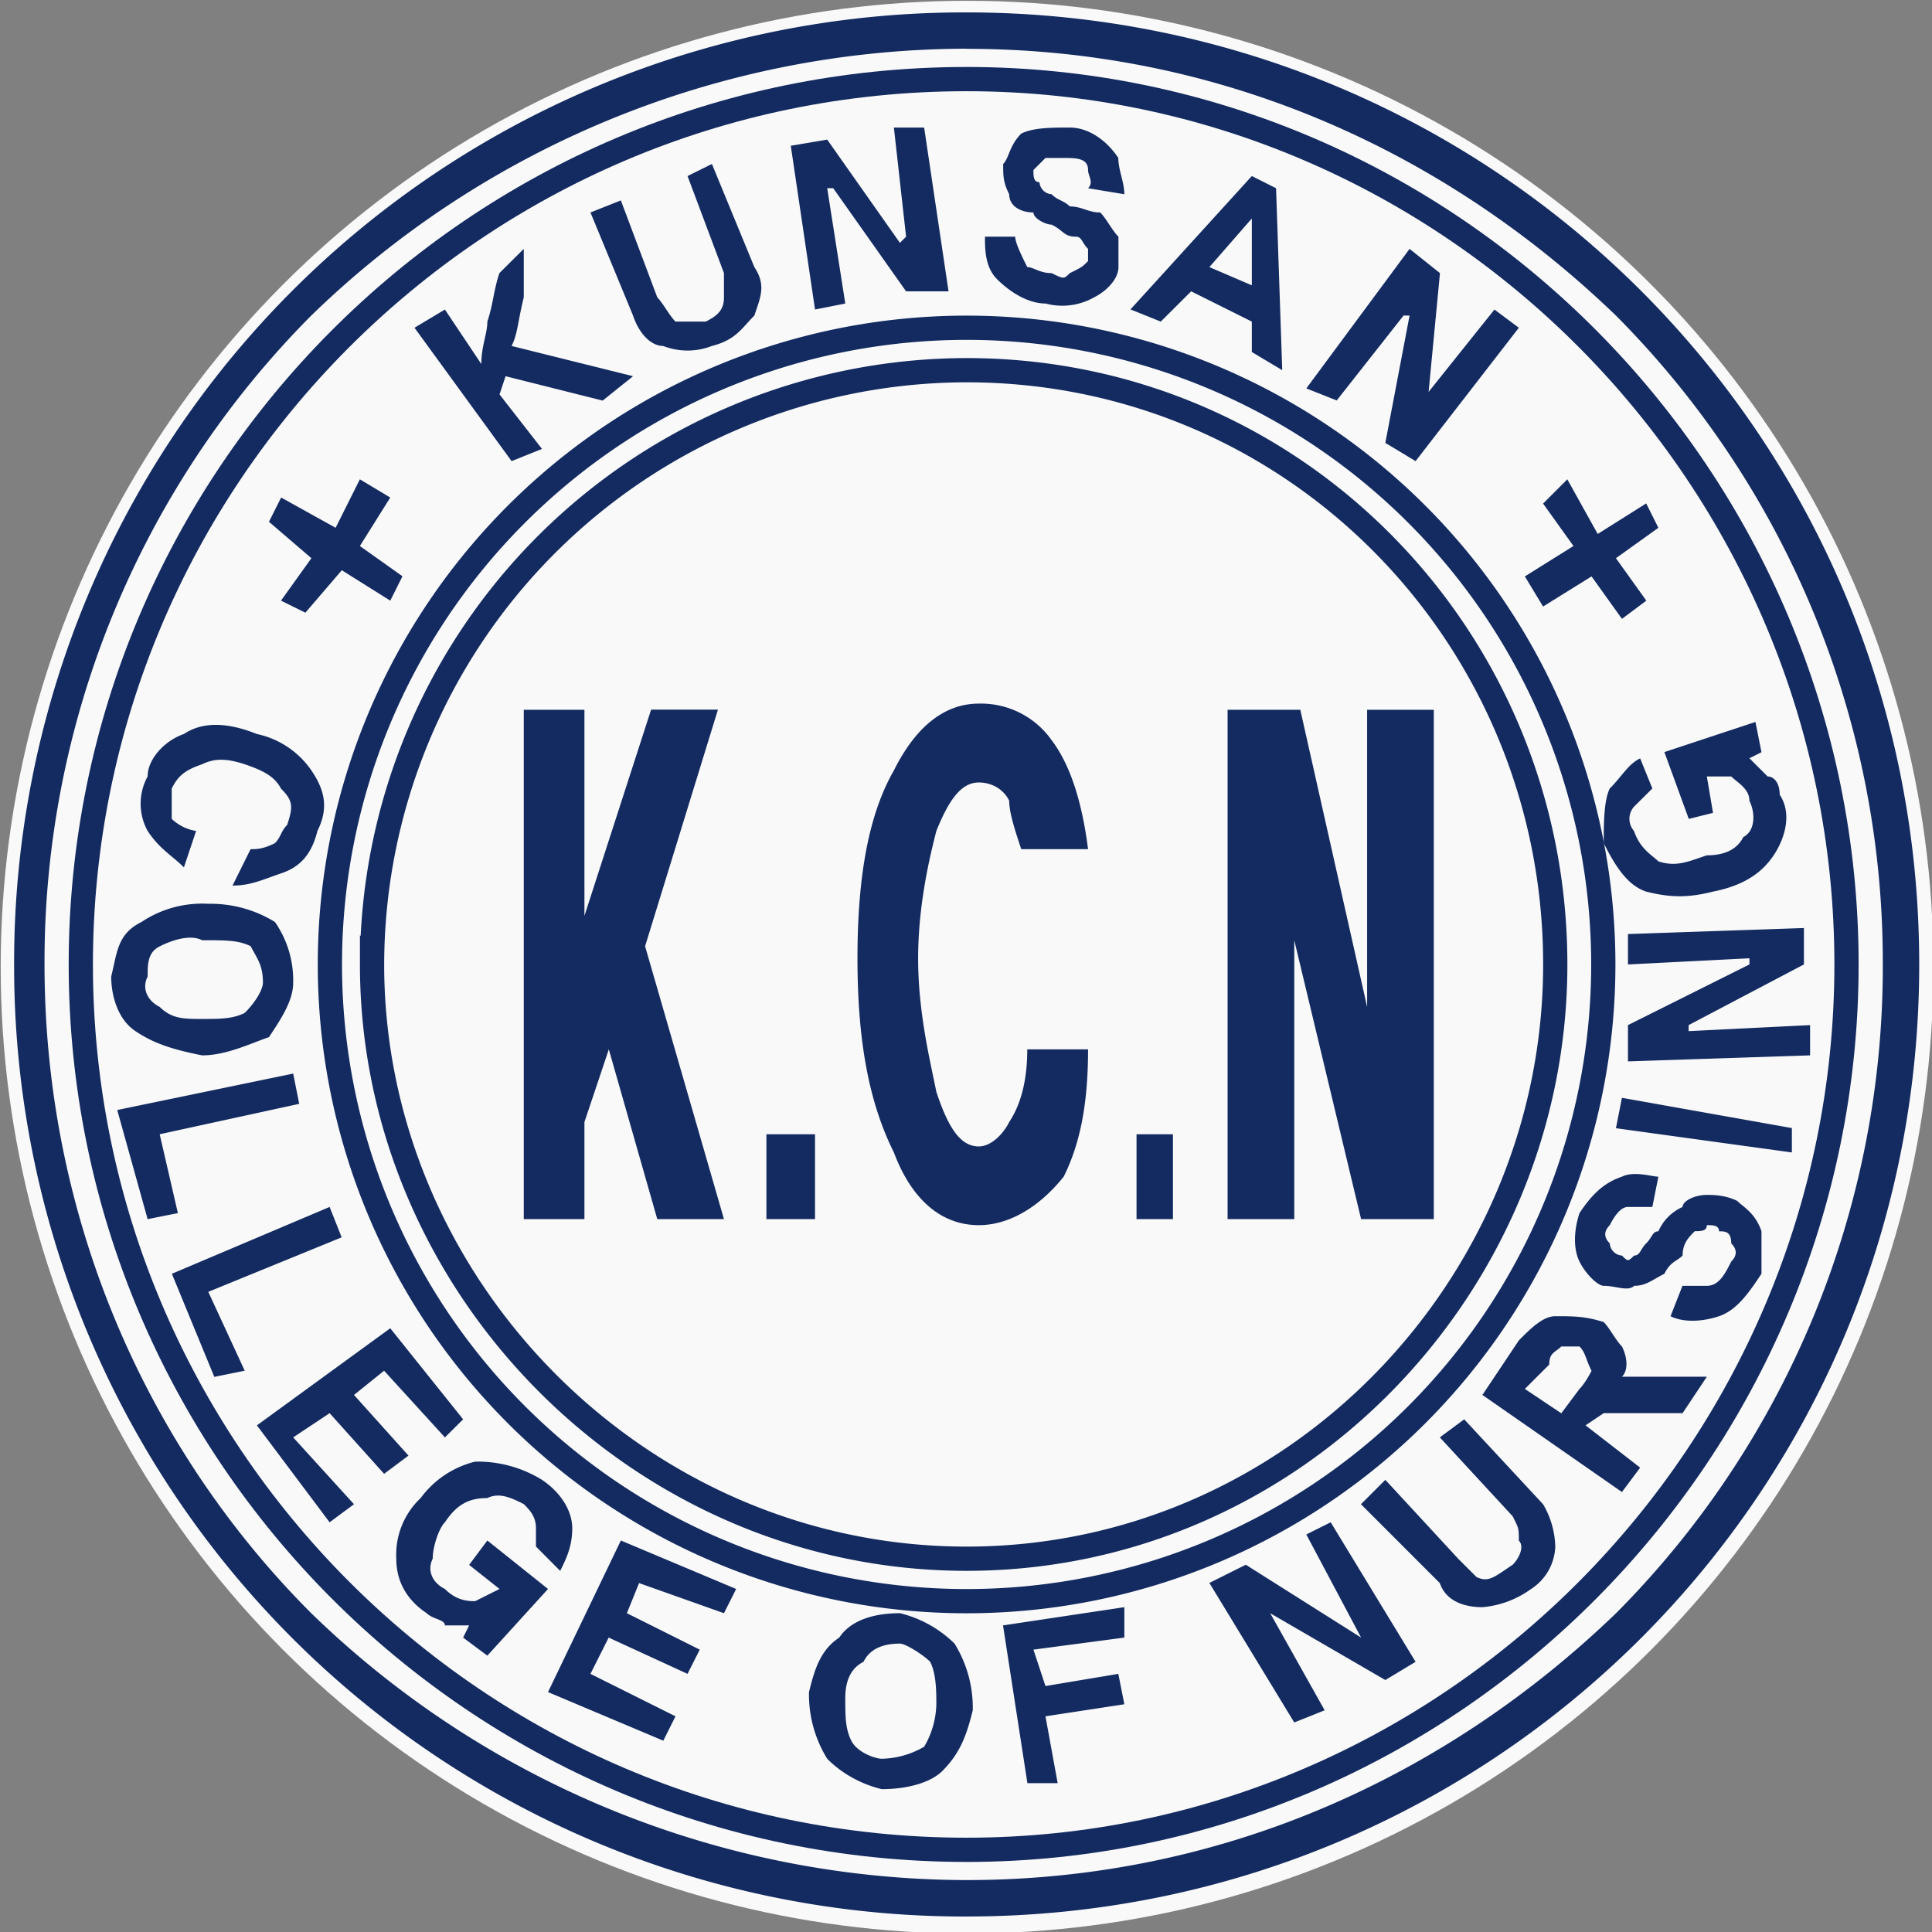 <svg xmlns="http://www.w3.org/2000/svg" width="101.179mm" height="101.179mm" viewBox="0 0 101.179 101.179"><rect x="0" y="0" width="101.179" height="101.179" fill="#808080" stroke="none"/><g transform="matrix(1.066 0 0 1.066 -87.047 -101.942)"><circle cx="129.167" cy="143.145" r="47.476" style="fill:#f9f9f9;fill-opacity:1;stroke:#132b61;stroke-width:3.13892e-05;stroke-opacity:1"/><path d="M168.918 154.535c3.385 0 6.136 2.79 6.136 6.174 0 3.383-2.75 6.174-6.136 6.174-3.427 0-6.177-2.791-6.177-6.174 0-3.383 2.75-6.174 6.177-6.174z" style="fill:none;stroke:#132b61;stroke-width:.169;stroke-linecap:butt;stroke-linejoin:miter;stroke-miterlimit:10;stroke-dasharray:none;stroke-opacity:1" transform="matrix(7.045 0 0 7.045 -1060.883 -989.183)"/><path d="M168.918 154.197v-.127c3.681 0 6.643 2.96 6.643 6.639 0 3.679-2.962 6.639-6.643 6.639a6.625 6.625 0 0 1-6.642-6.64 6.625 6.625 0 0 1 6.642-6.638v.253a6.574 6.574 0 0 0-4.57 1.861 6.39 6.39 0 0 0-1.86 4.525c0 1.776.719 3.383 1.86 4.524a6.573 6.573 0 0 0 4.57 1.861c1.777 0 3.343-.719 4.528-1.86a6.389 6.389 0 0 0 1.861-4.525 6.39 6.39 0 0 0-1.861-4.525c-1.185-1.142-2.75-1.86-4.528-1.86z" style="fill:#132b61;fill-opacity:1;fill-rule:nonzero;stroke:none;stroke-width:.353" transform="matrix(7.045 0 0 7.045 -1060.883 -989.183)"/><path d="M168.918 156.565c2.285 0 4.105 1.86 4.105 4.144 0 2.24-1.82 4.144-4.105 4.144-2.284 0-4.146-1.903-4.146-4.144a4.152 4.152 0 0 1 4.146-4.144z" style="fill:none;stroke:#132b61;stroke-width:.169;stroke-linecap:butt;stroke-linejoin:miter;stroke-miterlimit:10;stroke-dasharray:none;stroke-opacity:1" transform="matrix(7.045 0 0 7.045 -1060.883 -989.183)"/><path d="M168.918 156.269a4.44 4.44 0 1 1 0 8.88 4.44 4.44 0 1 1 0-8.88z" style="fill:none;stroke:#132b61;stroke-width:.169;stroke-linecap:butt;stroke-linejoin:miter;stroke-miterlimit:10;stroke-dasharray:none;stroke-opacity:1" transform="matrix(7.045 0 0 7.045 -1060.883 -989.183)"/><path d="M165.83 158.933v3.552h.423v-.677l.17-.507.338 1.184h.465l-.55-1.903.508-1.65h-.466l-.465 1.438v-1.437zm1.692 2.96v.592h.339v-.592zm1.481-3.003c-.212 0-.423.127-.592.466-.17.296-.254.718-.254 1.31 0 .593.085 1.015.254 1.354.127.338.338.507.592.507.212 0 .423-.127.592-.338.127-.254.17-.55.17-.888h-.424c0 .211-.042.38-.126.507-.042.085-.127.17-.212.17-.127 0-.212-.127-.296-.381-.042-.212-.127-.55-.127-.93s.084-.72.127-.889c.085-.21.17-.338.296-.338.085 0 .17.042.212.127 0 .085.042.211.084.338h.466c-.043-.338-.127-.592-.254-.76a.603.603 0 0 0-.508-.255zm1.1 3.003v.592h.254v-.592zm.635-2.96v3.552h.465v-1.945l.466 1.945h.507v-3.552h-.465v2.072l-.466-2.072zM164.899 157.453l-.212-.127-.169.338-.38-.211-.085.169.296.254-.212.296.17.084.254-.296.338.212.085-.17-.297-.211zm1.693-.846-.847-.211c.043-.085.043-.17.085-.339v-.338l-.17.169c-.042.127-.042.212-.084.338 0 .085-.042.17-.042.296l-.254-.38-.212.127.677.93.212-.085-.296-.38.042-.127.677.17zm.55-1.48-.17.084.254.677v.17c0 .084-.042.126-.127.168h-.211c-.043-.042-.085-.126-.127-.169l-.254-.676-.212.084.297.719c.042.127.126.212.21.212a.468.468 0 0 0 .34 0c.169-.043.21-.127.296-.212.042-.127.084-.211 0-.338zm1.65.888-.17-1.142h-.211l.085.761-.043.043-.507-.72-.254.043.169 1.142.211-.042-.126-.804h.042l.508.719zm1.057-.55c-.084 0-.127-.042-.211-.042-.043-.042-.085-.042-.127-.085a.091.091 0 0 1-.085-.084c-.042 0-.042-.043-.042-.085l.084-.084h.127c.085 0 .17 0 .17.084 0 .042.042.085 0 .127l.253.042c0-.084-.042-.169-.042-.253-.084-.127-.211-.212-.338-.212-.127 0-.254 0-.339.042-.084.085-.084.17-.126.212 0 .084 0 .127.042.211 0 .085.084.127.169.127 0 .042.085.085.127.085.085.042.085.084.17.084.041 0 .041.043.084.085v.085c-.042.042-.042.042-.127.084-.042.042-.042.042-.127 0-.085 0-.127-.042-.17-.042-.042-.085-.084-.17-.084-.212h-.211c0 .085 0 .212.084.296.085.085.212.17.339.17a.45.45 0 0 0 .338-.043c.085-.042.17-.127.17-.211v-.212c-.043-.042-.085-.127-.127-.169zm1.27 1.1-.043-1.269-.169-.085-.846.93.211.085.212-.211.423.211v.212zm-.212-.592-.296-.127.296-.339zm1.142 1.226.72-.93-.17-.127-.507.634h.042l.085-.888-.212-.169-.72.973.212.084.466-.592h.042l-.169.888zm1.439 1.1.17-.127-.212-.296.296-.212-.085-.17-.338.213-.212-.381-.169.169.212.296-.339.212.127.21.338-.21zM163.545 159.778a.32.32 0 0 1-.17-.084v-.212c.043-.084.085-.126.212-.169.085-.042.17-.042.297 0 .127.043.21.085.253.17.085.084.085.126.043.253-.043.042-.043.085-.085.127-.084.042-.127.042-.17.042l-.126.254c.127 0 .212-.042.338-.085.127-.042.212-.126.254-.296.085-.169.043-.296-.042-.422a.617.617 0 0 0-.38-.254c-.212-.085-.382-.085-.509 0-.126.042-.253.169-.253.296a.395.395 0 0 0 0 .38c.084.127.169.17.253.254zm.677 1.058a.714.714 0 0 0-.127-.423.854.854 0 0 0-.465-.127.761.761 0 0 0-.466.127c-.169.084-.169.211-.211.38 0 .127.042.296.169.381.127.085.254.127.465.169.17 0 .339-.084.466-.127.084-.127.169-.253.169-.38zm-1.015-.043c0-.084 0-.169.084-.21.085-.043.212-.086.296-.043.17 0 .254 0 .339.042.042.084.085.127.085.254 0 .042-.043.127-.127.211-.085.042-.17.042-.297.042-.127 0-.211 0-.296-.084-.084-.042-.127-.127-.084-.212zm0 1.692.211-.042-.127-.55.973-.212-.042-.211-1.227.254zm.465 1.1.212-.043-.254-.55.93-.38-.084-.212-1.1.466zm.804 1.014.17-.126-.424-.466.254-.169.38.423.17-.127-.38-.423.21-.169.424.465.127-.126-.508-.635-.93.677zm1.1.93.423-.465-.423-.338-.127.17.212.168-.17.085c-.042 0-.127 0-.211-.085-.085-.042-.127-.127-.085-.211 0-.084.043-.212.085-.254.084-.126.169-.169.296-.169.085-.042.17 0 .254.042.042.043.085.085.085.17v.126l.169.17c.042-.085.084-.17.084-.297 0-.126-.084-.253-.211-.338a.853.853 0 0 0-.466-.127.67.67 0 0 0-.38.254.542.542 0 0 0-.17.423c0 .17.085.296.212.38.042.043.127.043.127.085h.169l-.042.085zm1.227.593.085-.17-.593-.296.127-.253.55.253.085-.169-.508-.254.085-.21.592.21.085-.169-.804-.338-.508 1.057zm1.65-.889c-.17 0-.339.043-.423.17-.127.084-.17.211-.211.38a.85.85 0 0 0 .127.465c.084.085.21.17.38.212.17 0 .338-.042.423-.127.127-.127.17-.254.212-.423a.85.85 0 0 0-.127-.465.819.819 0 0 0-.38-.212zm-.127 1.015c-.042 0-.17-.042-.212-.126-.042-.085-.042-.17-.042-.297 0-.126.042-.21.127-.253.042-.085.127-.127.254-.127.042 0 .17.084.211.127.043.084.043.211.043.296a.609.609 0 0 1-.085.296.61.61 0 0 1-.296.084zm1.692-.845v-.212l-.846.127.17 1.1h.211l-.085-.466.55-.084-.042-.212-.508.085-.084-.254zm2.031.169-.592-.973-.17.085.382.719-.804-.508-.254.127.592.973.212-.085-.38-.677.803.466zm.339-1.691-.17.126.508.55c.043.085.043.085.043.17.042.041 0 .126-.043.168-.127.085-.169.127-.253.085l-.127-.127-.508-.55-.17.17.55.55c.043.126.17.168.297.168a.675.675 0 0 0 .338-.126.367.367 0 0 0 .17-.296.609.609 0 0 0-.085-.296zm1.692-.297h-.592c.042-.042.042-.126 0-.211-.042-.042-.085-.127-.127-.17-.127-.041-.211-.041-.338-.041-.085 0-.17.084-.254.169l-.254.38.973.677.127-.17-.381-.295.127-.085h.55zm-.888.085-.127.17-.254-.17.17-.17c0-.084.042-.084.084-.126h.127c.042.042.042.085.084.17 0 0-.042.084-.084.126zm.719-1.269a.331.331 0 0 0-.169.17c-.042 0-.042.042-.085.084-.042.042-.042.085-.084.085-.043.042-.043.042-.085 0a.091.091 0 0 1-.085-.085c-.042-.042-.042-.084 0-.127.043-.084.085-.127.127-.127h.17l.042-.211c-.042 0-.17-.042-.254 0-.127.042-.212.127-.296.254-.042.127-.042.253 0 .338.042.085.127.169.169.169.085 0 .17.042.212 0 .084 0 .127-.042.211-.084.042-.085.084-.085.127-.127 0-.085.042-.127.085-.17.042 0 .084 0 .084-.042.043 0 .085 0 .085.043.042 0 .085 0 .085.084.042.042.042.085 0 .127-.043.085-.085.169-.17.169h-.17l-.083.212c.084.042.211.042.338 0 .127-.043.212-.17.296-.296v-.296c-.042-.127-.127-.17-.169-.212-.085-.042-.17-.042-.212-.042-.084 0-.169.042-.169.084zm.762-.55-1.185-.211-.042.212 1.227.169zm.084-1.395-1.227.042v.212l.847-.043v.043l-.847.423v.253l1.27-.042v-.211l-.847.042v-.042l.804-.423zm-.338-1.437-.635.21.17.466.169-.042-.043-.254h.17c.042.042.127.085.127.17.042.084.042.21-.043.253-.042.084-.127.127-.254.127-.127.042-.211.084-.338.042-.042-.042-.127-.085-.17-.212a.128.128 0 0 1 0-.169l.128-.127-.085-.21c-.085.041-.127.126-.212.21-.042.085-.042.254-.042.381.085.17.17.296.296.338.17.043.296.043.466 0 .211-.042.338-.127.423-.253.084-.127.127-.296.042-.423 0-.085-.042-.127-.084-.127a43.268 43.268 0 0 1-.127-.127l.084-.042z" style="fill:#132b61;fill-opacity:1;fill-rule:nonzero;stroke:none;stroke-width:.353" transform="matrix(7.045 0 0 7.045 -1060.883 -989.183)"/></g></svg>